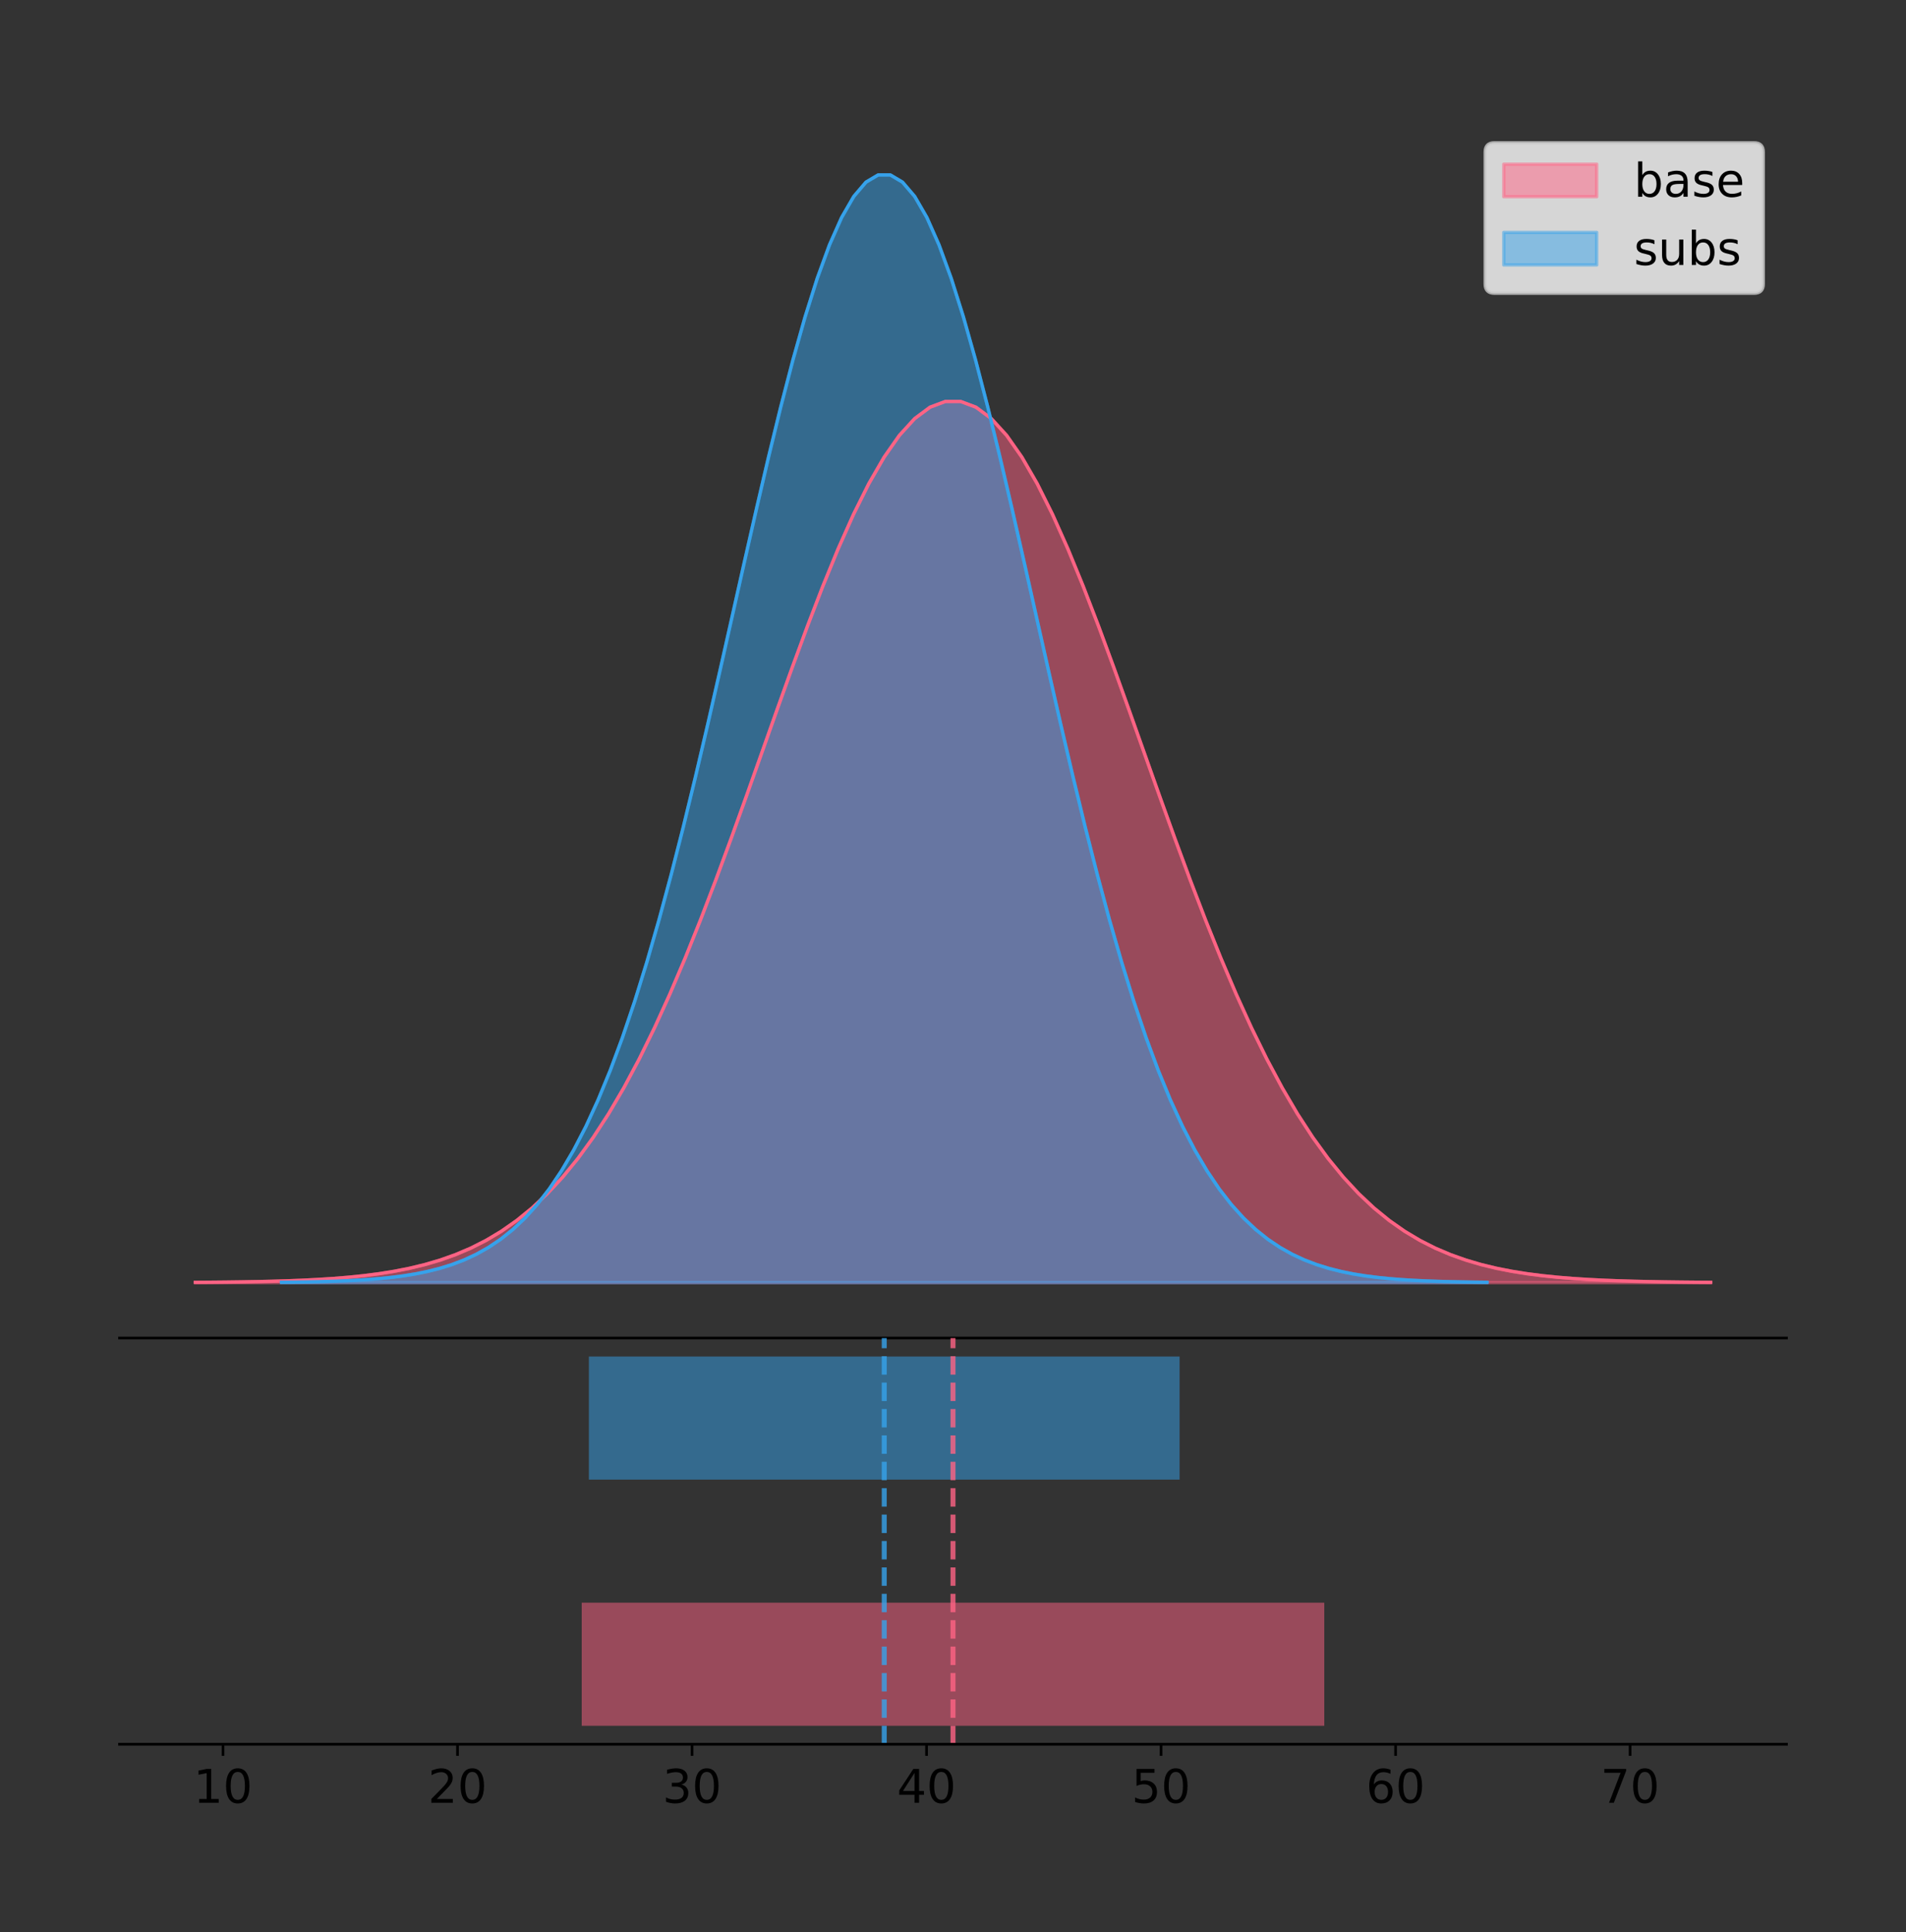 <?xml version="1.0" encoding="utf-8" standalone="no"?>
<!DOCTYPE svg PUBLIC "-//W3C//DTD SVG 1.1//EN"
  "http://www.w3.org/Graphics/SVG/1.1/DTD/svg11.dtd">
<!-- Created with matplotlib (https://matplotlib.org/) -->
<svg height="581.789pt" version="1.1" viewBox="0 0 574.2 581.789" width="574.2pt" xmlns="http://www.w3.org/2000/svg" xmlns:xlink="http://www.w3.org/1999/xlink">
 <rect x="0" y="0" width="574.2" height="581.789" fill="#333333" stroke="none"/>
 <defs>
  <style type="text/css">
*{stroke-linecap:butt;stroke-linejoin:round;}
  </style>
 </defs>
 <g id="figure_1">
  <g id="patch_1">
   <path d="M 0 581.789 
L 574.2 581.789 
L 574.2 0 
L 0 0 
z
" style="fill:none;"/>
  </g>
  <g id="axes_1">
   <g id="patch_2">
    <path d="M 36 402.93 
L 538.2 402.93 
L 538.2 36 
L 36 36 
z
" style="fill:none;"/>
   </g>
   <g id="PolyCollection_1">
    <defs>
     <path d="M 58.827 -195.538 
L 58.827 -195.627 
L 63.439 -195.661 
L 68.05 -195.706 
L 72.662 -195.766 
L 77.274 -195.846 
L 81.885 -195.951 
L 86.497 -196.089 
L 91.108 -196.267 
L 95.72 -196.498 
L 100.331 -196.792 
L 104.943 -197.167 
L 109.555 -197.639 
L 114.166 -198.231 
L 118.778 -198.967 
L 123.389 -199.875 
L 128.001 -200.989 
L 132.612 -202.344 
L 137.224 -203.98 
L 141.836 -205.942 
L 146.447 -208.277 
L 151.059 -211.034 
L 155.67 -214.264 
L 160.282 -218.021 
L 164.893 -222.356 
L 169.505 -227.319 
L 174.117 -232.954 
L 178.728 -239.302 
L 183.34 -246.395 
L 187.951 -254.251 
L 192.563 -262.881 
L 197.174 -272.276 
L 201.786 -282.413 
L 206.398 -293.248 
L 211.009 -304.72 
L 215.621 -316.744 
L 220.232 -329.217 
L 224.844 -342.014 
L 229.455 -354.991 
L 234.067 -367.988 
L 238.679 -380.831 
L 243.29 -393.334 
L 247.902 -405.307 
L 252.513 -416.557 
L 257.125 -426.894 
L 261.736 -436.138 
L 266.348 -444.123 
L 270.96 -450.702 
L 275.571 -455.75 
L 280.183 -459.17 
L 284.794 -460.898 
L 289.406 -460.898 
L 294.017 -459.17 
L 298.629 -455.75 
L 303.24 -450.702 
L 307.852 -444.123 
L 312.464 -436.138 
L 317.075 -426.894 
L 321.687 -416.557 
L 326.298 -405.307 
L 330.91 -393.334 
L 335.521 -380.831 
L 340.133 -367.988 
L 344.745 -354.991 
L 349.356 -342.014 
L 353.968 -329.217 
L 358.579 -316.744 
L 363.191 -304.72 
L 367.802 -293.248 
L 372.414 -282.413 
L 377.026 -272.276 
L 381.637 -262.881 
L 386.249 -254.251 
L 390.86 -246.395 
L 395.472 -239.302 
L 400.083 -232.954 
L 404.695 -227.319 
L 409.307 -222.356 
L 413.918 -218.021 
L 418.53 -214.264 
L 423.141 -211.034 
L 427.753 -208.277 
L 432.364 -205.942 
L 436.976 -203.98 
L 441.588 -202.344 
L 446.199 -200.989 
L 450.811 -199.875 
L 455.422 -198.967 
L 460.034 -198.231 
L 464.645 -197.639 
L 469.257 -197.167 
L 473.869 -196.792 
L 478.48 -196.498 
L 483.092 -196.267 
L 487.703 -196.089 
L 492.315 -195.951 
L 496.926 -195.846 
L 501.538 -195.766 
L 506.15 -195.706 
L 510.761 -195.661 
L 515.373 -195.627 
L 515.373 -195.538 
L 515.373 -195.538 
L 510.761 -195.538 
L 506.15 -195.538 
L 501.538 -195.538 
L 496.926 -195.538 
L 492.315 -195.538 
L 487.703 -195.538 
L 483.092 -195.538 
L 478.48 -195.538 
L 473.869 -195.538 
L 469.257 -195.538 
L 464.645 -195.538 
L 460.034 -195.538 
L 455.422 -195.538 
L 450.811 -195.538 
L 446.199 -195.538 
L 441.588 -195.538 
L 436.976 -195.538 
L 432.364 -195.538 
L 427.753 -195.538 
L 423.141 -195.538 
L 418.53 -195.538 
L 413.918 -195.538 
L 409.307 -195.538 
L 404.695 -195.538 
L 400.083 -195.538 
L 395.472 -195.538 
L 390.86 -195.538 
L 386.249 -195.538 
L 381.637 -195.538 
L 377.026 -195.538 
L 372.414 -195.538 
L 367.802 -195.538 
L 363.191 -195.538 
L 358.579 -195.538 
L 353.968 -195.538 
L 349.356 -195.538 
L 344.745 -195.538 
L 340.133 -195.538 
L 335.521 -195.538 
L 330.91 -195.538 
L 326.298 -195.538 
L 321.687 -195.538 
L 317.075 -195.538 
L 312.464 -195.538 
L 307.852 -195.538 
L 303.24 -195.538 
L 298.629 -195.538 
L 294.017 -195.538 
L 289.406 -195.538 
L 284.794 -195.538 
L 280.183 -195.538 
L 275.571 -195.538 
L 270.96 -195.538 
L 266.348 -195.538 
L 261.736 -195.538 
L 257.125 -195.538 
L 252.513 -195.538 
L 247.902 -195.538 
L 243.29 -195.538 
L 238.679 -195.538 
L 234.067 -195.538 
L 229.455 -195.538 
L 224.844 -195.538 
L 220.232 -195.538 
L 215.621 -195.538 
L 211.009 -195.538 
L 206.398 -195.538 
L 201.786 -195.538 
L 197.174 -195.538 
L 192.563 -195.538 
L 187.951 -195.538 
L 183.34 -195.538 
L 178.728 -195.538 
L 174.117 -195.538 
L 169.505 -195.538 
L 164.893 -195.538 
L 160.282 -195.538 
L 155.67 -195.538 
L 151.059 -195.538 
L 146.447 -195.538 
L 141.836 -195.538 
L 137.224 -195.538 
L 132.612 -195.538 
L 128.001 -195.538 
L 123.389 -195.538 
L 118.778 -195.538 
L 114.166 -195.538 
L 109.555 -195.538 
L 104.943 -195.538 
L 100.331 -195.538 
L 95.72 -195.538 
L 91.108 -195.538 
L 86.497 -195.538 
L 81.885 -195.538 
L 77.274 -195.538 
L 72.662 -195.538 
L 68.05 -195.538 
L 63.439 -195.538 
L 58.827 -195.538 
z
" id="ma664c343e0" style="stroke:#ff6384;stroke-opacity:0.5;"/>
    </defs>
    <g clip-path="url(#p7b770c0935)">
     <use style="fill:#ff6384;fill-opacity:0.5;stroke:#ff6384;stroke-opacity:0.5;" x="0" xlink:href="#ma664c343e0" y="581.789"/>
    </g>
   </g>
   <g id="PolyCollection_2">
    <defs>
     <path d="M 84.793 -195.538 
L 84.793 -195.65 
L 88.461 -195.692 
L 92.13 -195.749 
L 95.798 -195.825 
L 99.467 -195.925 
L 103.136 -196.058 
L 106.804 -196.23 
L 110.473 -196.455 
L 114.141 -196.744 
L 117.81 -197.115 
L 121.478 -197.585 
L 125.147 -198.179 
L 128.815 -198.923 
L 132.484 -199.848 
L 136.152 -200.99 
L 139.821 -202.39 
L 143.489 -204.093 
L 147.158 -206.151 
L 150.827 -208.617 
L 154.495 -211.552 
L 158.164 -215.017 
L 161.832 -219.078 
L 165.501 -223.801 
L 169.169 -229.25 
L 172.838 -235.488 
L 176.506 -242.572 
L 180.175 -250.552 
L 183.843 -259.468 
L 187.512 -269.344 
L 191.18 -280.192 
L 194.849 -292.002 
L 198.518 -304.744 
L 202.186 -318.365 
L 205.855 -332.786 
L 209.523 -347.901 
L 213.192 -363.58 
L 216.86 -379.667 
L 220.529 -395.98 
L 224.197 -412.318 
L 227.866 -428.462 
L 231.534 -444.18 
L 235.203 -459.23 
L 238.871 -473.372 
L 242.54 -486.366 
L 246.209 -497.987 
L 249.877 -508.025 
L 253.546 -516.294 
L 257.214 -522.64 
L 260.883 -526.94 
L 264.551 -529.111 
L 268.22 -529.111 
L 271.888 -526.94 
L 275.557 -522.64 
L 279.225 -516.294 
L 282.894 -508.025 
L 286.562 -497.987 
L 290.231 -486.366 
L 293.9 -473.372 
L 297.568 -459.23 
L 301.237 -444.18 
L 304.905 -428.462 
L 308.574 -412.318 
L 312.242 -395.98 
L 315.911 -379.667 
L 319.579 -363.58 
L 323.248 -347.901 
L 326.916 -332.786 
L 330.585 -318.365 
L 334.253 -304.744 
L 337.922 -292.002 
L 341.591 -280.192 
L 345.259 -269.344 
L 348.928 -259.468 
L 352.596 -250.552 
L 356.265 -242.572 
L 359.933 -235.488 
L 363.602 -229.25 
L 367.27 -223.801 
L 370.939 -219.078 
L 374.607 -215.017 
L 378.276 -211.552 
L 381.944 -208.617 
L 385.613 -206.151 
L 389.282 -204.093 
L 392.95 -202.39 
L 396.619 -200.99 
L 400.287 -199.848 
L 403.956 -198.923 
L 407.624 -198.179 
L 411.293 -197.585 
L 414.961 -197.115 
L 418.63 -196.744 
L 422.298 -196.455 
L 425.967 -196.23 
L 429.635 -196.058 
L 433.304 -195.925 
L 436.973 -195.825 
L 440.641 -195.749 
L 444.31 -195.692 
L 447.978 -195.65 
L 447.978 -195.538 
L 447.978 -195.538 
L 444.31 -195.538 
L 440.641 -195.538 
L 436.973 -195.538 
L 433.304 -195.538 
L 429.635 -195.538 
L 425.967 -195.538 
L 422.298 -195.538 
L 418.63 -195.538 
L 414.961 -195.538 
L 411.293 -195.538 
L 407.624 -195.538 
L 403.956 -195.538 
L 400.287 -195.538 
L 396.619 -195.538 
L 392.95 -195.538 
L 389.282 -195.538 
L 385.613 -195.538 
L 381.944 -195.538 
L 378.276 -195.538 
L 374.607 -195.538 
L 370.939 -195.538 
L 367.27 -195.538 
L 363.602 -195.538 
L 359.933 -195.538 
L 356.265 -195.538 
L 352.596 -195.538 
L 348.928 -195.538 
L 345.259 -195.538 
L 341.591 -195.538 
L 337.922 -195.538 
L 334.253 -195.538 
L 330.585 -195.538 
L 326.916 -195.538 
L 323.248 -195.538 
L 319.579 -195.538 
L 315.911 -195.538 
L 312.242 -195.538 
L 308.574 -195.538 
L 304.905 -195.538 
L 301.237 -195.538 
L 297.568 -195.538 
L 293.9 -195.538 
L 290.231 -195.538 
L 286.562 -195.538 
L 282.894 -195.538 
L 279.225 -195.538 
L 275.557 -195.538 
L 271.888 -195.538 
L 268.22 -195.538 
L 264.551 -195.538 
L 260.883 -195.538 
L 257.214 -195.538 
L 253.546 -195.538 
L 249.877 -195.538 
L 246.209 -195.538 
L 242.54 -195.538 
L 238.871 -195.538 
L 235.203 -195.538 
L 231.534 -195.538 
L 227.866 -195.538 
L 224.197 -195.538 
L 220.529 -195.538 
L 216.86 -195.538 
L 213.192 -195.538 
L 209.523 -195.538 
L 205.855 -195.538 
L 202.186 -195.538 
L 198.518 -195.538 
L 194.849 -195.538 
L 191.18 -195.538 
L 187.512 -195.538 
L 183.843 -195.538 
L 180.175 -195.538 
L 176.506 -195.538 
L 172.838 -195.538 
L 169.169 -195.538 
L 165.501 -195.538 
L 161.832 -195.538 
L 158.164 -195.538 
L 154.495 -195.538 
L 150.827 -195.538 
L 147.158 -195.538 
L 143.489 -195.538 
L 139.821 -195.538 
L 136.152 -195.538 
L 132.484 -195.538 
L 128.815 -195.538 
L 125.147 -195.538 
L 121.478 -195.538 
L 117.81 -195.538 
L 114.141 -195.538 
L 110.473 -195.538 
L 106.804 -195.538 
L 103.136 -195.538 
L 99.467 -195.538 
L 95.798 -195.538 
L 92.13 -195.538 
L 88.461 -195.538 
L 84.793 -195.538 
z
" id="mdb0b897f54" style="stroke:#36a2eb;stroke-opacity:0.5;"/>
    </defs>
    <g clip-path="url(#p7b770c0935)">
     <use style="fill:#36a2eb;fill-opacity:0.5;stroke:#36a2eb;stroke-opacity:0.5;" x="0" xlink:href="#mdb0b897f54" y="581.789"/>
    </g>
   </g>
   <g id="line2d_1">
    <path clip-path="url(#p7b770c0935)" d="M 58.827 386.162 
L 63.439 386.129 
L 68.05 386.084 
L 72.662 386.023 
L 77.274 385.943 
L 81.885 385.838 
L 86.497 385.7 
L 91.108 385.522 
L 95.72 385.292 
L 100.331 384.997 
L 104.943 384.623 
L 109.555 384.15 
L 114.166 383.559 
L 118.778 382.823 
L 123.389 381.914 
L 128.001 380.801 
L 132.612 379.445 
L 137.224 377.809 
L 141.836 375.847 
L 146.447 373.512 
L 151.059 370.756 
L 155.67 367.525 
L 160.282 363.768 
L 164.893 359.433 
L 169.505 354.471 
L 174.117 348.835 
L 178.728 342.487 
L 183.34 335.395 
L 187.951 327.538 
L 192.563 318.908 
L 197.174 309.513 
L 201.786 299.377 
L 206.398 288.541 
L 211.009 277.07 
L 215.621 265.045 
L 220.232 252.572 
L 224.844 239.775 
L 229.455 226.798 
L 234.067 213.801 
L 238.679 200.958 
L 243.29 188.455 
L 247.902 176.482 
L 252.513 165.233 
L 257.125 154.896 
L 261.736 145.651 
L 266.348 137.666 
L 270.96 131.087 
L 275.571 126.04 
L 280.183 122.619 
L 284.794 120.892 
L 289.406 120.892 
L 294.017 122.619 
L 298.629 126.04 
L 303.24 131.087 
L 307.852 137.666 
L 312.464 145.651 
L 317.075 154.896 
L 321.687 165.233 
L 326.298 176.482 
L 330.91 188.455 
L 335.521 200.958 
L 340.133 213.801 
L 344.745 226.798 
L 349.356 239.775 
L 353.968 252.572 
L 358.579 265.045 
L 363.191 277.07 
L 367.802 288.541 
L 372.414 299.377 
L 377.026 309.513 
L 381.637 318.908 
L 386.249 327.538 
L 390.86 335.395 
L 395.472 342.487 
L 400.083 348.835 
L 404.695 354.471 
L 409.307 359.433 
L 413.918 363.768 
L 418.53 367.525 
L 423.141 370.756 
L 427.753 373.512 
L 432.364 375.847 
L 436.976 377.809 
L 441.588 379.445 
L 446.199 380.801 
L 450.811 381.914 
L 455.422 382.823 
L 460.034 383.559 
L 464.645 384.15 
L 469.257 384.623 
L 473.869 384.997 
L 478.48 385.292 
L 483.092 385.522 
L 487.703 385.7 
L 492.315 385.838 
L 496.926 385.943 
L 501.538 386.023 
L 506.15 386.084 
L 510.761 386.129 
L 515.373 386.162 
" style="fill:none;stroke:#ff6384;stroke-linecap:square;"/>
   </g>
   <g id="line2d_2">
    <path clip-path="url(#p7b770c0935)" d="M 84.793 386.139 
L 88.461 386.097 
L 92.13 386.04 
L 95.798 385.965 
L 99.467 385.864 
L 103.136 385.732 
L 106.804 385.559 
L 110.473 385.334 
L 114.141 385.045 
L 117.81 384.675 
L 121.478 384.204 
L 125.147 383.61 
L 128.815 382.867 
L 132.484 381.941 
L 136.152 380.799 
L 139.821 379.399 
L 143.489 377.696 
L 147.158 375.639 
L 150.827 373.172 
L 154.495 370.238 
L 158.164 366.772 
L 161.832 362.711 
L 165.501 357.989 
L 169.169 352.539 
L 172.838 346.301 
L 176.506 339.217 
L 180.175 331.237 
L 183.843 322.322 
L 187.512 312.445 
L 191.18 301.597 
L 194.849 289.787 
L 198.518 277.045 
L 202.186 263.424 
L 205.855 249.004 
L 209.523 233.888 
L 213.192 218.209 
L 216.86 202.123 
L 220.529 185.809 
L 224.197 169.471 
L 227.866 153.327 
L 231.534 137.61 
L 235.203 122.559 
L 238.871 108.418 
L 242.54 95.423 
L 246.209 83.803 
L 249.877 73.765 
L 253.546 65.495 
L 257.214 59.15 
L 260.883 54.85 
L 264.551 52.679 
L 268.22 52.679 
L 271.888 54.85 
L 275.557 59.15 
L 279.225 65.495 
L 282.894 73.765 
L 286.562 83.803 
L 290.231 95.423 
L 293.9 108.418 
L 297.568 122.559 
L 301.237 137.61 
L 304.905 153.327 
L 308.574 169.471 
L 312.242 185.809 
L 315.911 202.123 
L 319.579 218.209 
L 323.248 233.888 
L 326.916 249.004 
L 330.585 263.424 
L 334.253 277.045 
L 337.922 289.787 
L 341.591 301.597 
L 345.259 312.445 
L 348.928 322.322 
L 352.596 331.237 
L 356.265 339.217 
L 359.933 346.301 
L 363.602 352.539 
L 367.27 357.989 
L 370.939 362.711 
L 374.607 366.772 
L 378.276 370.238 
L 381.944 373.172 
L 385.613 375.639 
L 389.282 377.696 
L 392.95 379.399 
L 396.619 380.799 
L 400.287 381.941 
L 403.956 382.867 
L 407.624 383.61 
L 411.293 384.204 
L 414.961 384.675 
L 418.63 385.045 
L 422.298 385.334 
L 425.967 385.559 
L 429.635 385.732 
L 433.304 385.864 
L 436.973 385.965 
L 440.641 386.04 
L 444.31 386.097 
L 447.978 386.139 
" style="fill:none;stroke:#36a2eb;stroke-linecap:square;"/>
   </g>
   <g id="patch_3">
    <path d="M 36 402.93 
L 538.2 402.93 
" style="fill:none;stroke:#000000;stroke-linecap:square;stroke-linejoin:miter;stroke-width:0.8;"/>
   </g>
   <g id="legend_1">
    <g id="patch_4">
     <path d="M 450.225 88.299 
L 528.4 88.299 
Q 531.2 88.299 531.2 85.499 
L 531.2 45.8 
Q 531.2 43 528.4 43 
L 450.225 43 
Q 447.425 43 447.425 45.8 
L 447.425 85.499 
Q 447.425 88.299 450.225 88.299 
z
" style="fill:#ffffff;opacity:0.8;stroke:#cccccc;stroke-linejoin:miter;"/>
    </g>
    <g id="patch_5">
     <path d="M 453.025 59.238 
L 481.025 59.238 
L 481.025 49.438 
L 453.025 49.438 
z
" style="fill:#ff6384;opacity:0.5;stroke:#ff6384;stroke-linejoin:miter;"/>
    </g>
    <g id="text_1">
     <!-- base -->
     <defs>
      <path d="M 48.688 27.297 
Q 48.688 37.203 44.609 42.844 
Q 40.531 48.484 33.406 48.484 
Q 26.266 48.484 22.188 42.844 
Q 18.109 37.203 18.109 27.297 
Q 18.109 17.391 22.188 11.75 
Q 26.266 6.109 33.406 6.109 
Q 40.531 6.109 44.609 11.75 
Q 48.688 17.391 48.688 27.297 
z
M 18.109 46.391 
Q 20.953 51.266 25.266 53.625 
Q 29.594 56 35.594 56 
Q 45.562 56 51.781 48.094 
Q 58.016 40.188 58.016 27.297 
Q 58.016 14.406 51.781 6.484 
Q 45.562 -1.422 35.594 -1.422 
Q 29.594 -1.422 25.266 0.953 
Q 20.953 3.328 18.109 8.203 
L 18.109 0 
L 9.078 0 
L 9.078 75.984 
L 18.109 75.984 
z
" id="DejaVuSans-98"/>
      <path d="M 34.281 27.484 
Q 23.391 27.484 19.188 25 
Q 14.984 22.516 14.984 16.5 
Q 14.984 11.719 18.141 8.906 
Q 21.297 6.109 26.703 6.109 
Q 34.188 6.109 38.703 11.406 
Q 43.219 16.703 43.219 25.484 
L 43.219 27.484 
z
M 52.203 31.203 
L 52.203 0 
L 43.219 0 
L 43.219 8.297 
Q 40.141 3.328 35.547 0.953 
Q 30.953 -1.422 24.312 -1.422 
Q 15.922 -1.422 10.953 3.297 
Q 6 8.016 6 15.922 
Q 6 25.141 12.172 29.828 
Q 18.359 34.516 30.609 34.516 
L 43.219 34.516 
L 43.219 35.406 
Q 43.219 41.609 39.141 45 
Q 35.062 48.391 27.688 48.391 
Q 23 48.391 18.547 47.266 
Q 14.109 46.141 10.016 43.891 
L 10.016 52.203 
Q 14.938 54.109 19.578 55.047 
Q 24.219 56 28.609 56 
Q 40.484 56 46.344 49.844 
Q 52.203 43.703 52.203 31.203 
z
" id="DejaVuSans-97"/>
      <path d="M 44.281 53.078 
L 44.281 44.578 
Q 40.484 46.531 36.375 47.5 
Q 32.281 48.484 27.875 48.484 
Q 21.188 48.484 17.844 46.438 
Q 14.5 44.391 14.5 40.281 
Q 14.5 37.156 16.891 35.375 
Q 19.281 33.594 26.516 31.984 
L 29.594 31.297 
Q 39.156 29.25 43.188 25.516 
Q 47.219 21.781 47.219 15.094 
Q 47.219 7.469 41.188 3.016 
Q 35.156 -1.422 24.609 -1.422 
Q 20.219 -1.422 15.453 -0.562 
Q 10.688 0.297 5.422 2 
L 5.422 11.281 
Q 10.406 8.688 15.234 7.391 
Q 20.062 6.109 24.812 6.109 
Q 31.156 6.109 34.562 8.281 
Q 37.984 10.453 37.984 14.406 
Q 37.984 18.062 35.516 20.016 
Q 33.062 21.969 24.703 23.781 
L 21.578 24.516 
Q 13.234 26.266 9.516 29.906 
Q 5.812 33.547 5.812 39.891 
Q 5.812 47.609 11.281 51.797 
Q 16.75 56 26.812 56 
Q 31.781 56 36.172 55.266 
Q 40.578 54.547 44.281 53.078 
z
" id="DejaVuSans-115"/>
      <path d="M 56.203 29.594 
L 56.203 25.203 
L 14.891 25.203 
Q 15.484 15.922 20.484 11.062 
Q 25.484 6.203 34.422 6.203 
Q 39.594 6.203 44.453 7.469 
Q 49.312 8.734 54.109 11.281 
L 54.109 2.781 
Q 49.266 0.734 44.188 -0.344 
Q 39.109 -1.422 33.891 -1.422 
Q 20.797 -1.422 13.156 6.188 
Q 5.516 13.812 5.516 26.812 
Q 5.516 40.234 12.766 48.109 
Q 20.016 56 32.328 56 
Q 43.359 56 49.781 48.891 
Q 56.203 41.797 56.203 29.594 
z
M 47.219 32.234 
Q 47.125 39.594 43.094 43.984 
Q 39.062 48.391 32.422 48.391 
Q 24.906 48.391 20.391 44.141 
Q 15.875 39.891 15.188 32.172 
z
" id="DejaVuSans-101"/>
     </defs>
     <g transform="translate(492.225 59.238)scale(0.14 -0.14)">
      <use xlink:href="#DejaVuSans-98"/>
      <use x="63.477" xlink:href="#DejaVuSans-97"/>
      <use x="124.756" xlink:href="#DejaVuSans-115"/>
      <use x="176.855" xlink:href="#DejaVuSans-101"/>
     </g>
    </g>
    <g id="patch_6">
     <path d="M 453.025 79.787 
L 481.025 79.787 
L 481.025 69.987 
L 453.025 69.987 
z
" style="fill:#36a2eb;opacity:0.5;stroke:#36a2eb;stroke-linejoin:miter;"/>
    </g>
    <g id="text_2">
     <!-- subs -->
     <defs>
      <path d="M 8.5 21.578 
L 8.5 54.688 
L 17.484 54.688 
L 17.484 21.922 
Q 17.484 14.156 20.5 10.266 
Q 23.531 6.391 29.594 6.391 
Q 36.859 6.391 41.078 11.031 
Q 45.312 15.672 45.312 23.688 
L 45.312 54.688 
L 54.297 54.688 
L 54.297 0 
L 45.312 0 
L 45.312 8.406 
Q 42.047 3.422 37.719 1 
Q 33.406 -1.422 27.688 -1.422 
Q 18.266 -1.422 13.375 4.438 
Q 8.5 10.297 8.5 21.578 
z
M 31.109 56 
z
" id="DejaVuSans-117"/>
     </defs>
     <g transform="translate(492.225 79.787)scale(0.14 -0.14)">
      <use xlink:href="#DejaVuSans-115"/>
      <use x="52.1" xlink:href="#DejaVuSans-117"/>
      <use x="115.479" xlink:href="#DejaVuSans-98"/>
      <use x="178.955" xlink:href="#DejaVuSans-115"/>
     </g>
    </g>
   </g>
  </g>
  <g id="axes_2">
   <g id="patch_7">
    <path d="M 36 525.24 
L 538.2 525.24 
L 538.2 402.93 
L 36 402.93 
z
" style="fill:none;"/>
   </g>
   <g id="patch_8">
    <path clip-path="url(#p8329627814)" d="M 175.246 519.68 
L 398.954 519.68 
L 398.954 482.617 
L 175.246 482.617 
z
" style="fill:#ff6384;opacity:0.5;"/>
   </g>
   <g id="patch_9">
    <path clip-path="url(#p8329627814)" d="M 177.405 445.553 
L 355.366 445.553 
L 355.366 408.49 
L 177.405 408.49 
z
" style="fill:#36a2eb;opacity:0.5;"/>
   </g>
   <g id="matplotlib.axis_1">
    <g id="xtick_1">
     <g id="line2d_3">
      <defs>
       <path d="M 0 0 
L 0 3.5 
" id="mb7fccc921f" style="stroke:#000000;stroke-width:0.8;"/>
      </defs>
      <g>
       <use style="stroke:#000000;stroke-width:0.8;" x="67.181" xlink:href="#mb7fccc921f" y="525.24"/>
      </g>
     </g>
     <g id="text_3">
      <!-- 10 -->
      <defs>
       <path d="M 12.406 8.297 
L 28.516 8.297 
L 28.516 63.922 
L 10.984 60.406 
L 10.984 69.391 
L 28.422 72.906 
L 38.281 72.906 
L 38.281 8.297 
L 54.391 8.297 
L 54.391 0 
L 12.406 0 
z
" id="DejaVuSans-49"/>
       <path d="M 31.781 66.406 
Q 24.172 66.406 20.328 58.906 
Q 16.5 51.422 16.5 36.375 
Q 16.5 21.391 20.328 13.891 
Q 24.172 6.391 31.781 6.391 
Q 39.453 6.391 43.281 13.891 
Q 47.125 21.391 47.125 36.375 
Q 47.125 51.422 43.281 58.906 
Q 39.453 66.406 31.781 66.406 
z
M 31.781 74.219 
Q 44.047 74.219 50.516 64.516 
Q 56.984 54.828 56.984 36.375 
Q 56.984 17.969 50.516 8.266 
Q 44.047 -1.422 31.781 -1.422 
Q 19.531 -1.422 13.062 8.266 
Q 6.594 17.969 6.594 36.375 
Q 6.594 54.828 13.062 64.516 
Q 19.531 74.219 31.781 74.219 
z
" id="DejaVuSans-48"/>
      </defs>
      <g transform="translate(58.274 542.878)scale(0.14 -0.14)">
       <use xlink:href="#DejaVuSans-49"/>
       <use x="63.623" xlink:href="#DejaVuSans-48"/>
      </g>
     </g>
    </g>
    <g id="xtick_2">
     <g id="line2d_4">
      <g>
       <use style="stroke:#000000;stroke-width:0.8;" x="137.831" xlink:href="#mb7fccc921f" y="525.24"/>
      </g>
     </g>
     <g id="text_4">
      <!-- 20 -->
      <defs>
       <path d="M 19.188 8.297 
L 53.609 8.297 
L 53.609 0 
L 7.328 0 
L 7.328 8.297 
Q 12.938 14.109 22.625 23.891 
Q 32.328 33.688 34.812 36.531 
Q 39.547 41.844 41.422 45.531 
Q 43.312 49.219 43.312 52.781 
Q 43.312 58.594 39.234 62.25 
Q 35.156 65.922 28.609 65.922 
Q 23.969 65.922 18.812 64.312 
Q 13.672 62.703 7.812 59.422 
L 7.812 69.391 
Q 13.766 71.781 18.938 73 
Q 24.125 74.219 28.422 74.219 
Q 39.75 74.219 46.484 68.547 
Q 53.219 62.891 53.219 53.422 
Q 53.219 48.922 51.531 44.891 
Q 49.859 40.875 45.406 35.406 
Q 44.188 33.984 37.641 27.219 
Q 31.109 20.453 19.188 8.297 
z
" id="DejaVuSans-50"/>
      </defs>
      <g transform="translate(128.924 542.878)scale(0.14 -0.14)">
       <use xlink:href="#DejaVuSans-50"/>
       <use x="63.623" xlink:href="#DejaVuSans-48"/>
      </g>
     </g>
    </g>
    <g id="xtick_3">
     <g id="line2d_5">
      <g>
       <use style="stroke:#000000;stroke-width:0.8;" x="208.481" xlink:href="#mb7fccc921f" y="525.24"/>
      </g>
     </g>
     <g id="text_5">
      <!-- 30 -->
      <defs>
       <path d="M 40.578 39.312 
Q 47.656 37.797 51.625 33 
Q 55.609 28.219 55.609 21.188 
Q 55.609 10.406 48.188 4.484 
Q 40.766 -1.422 27.094 -1.422 
Q 22.516 -1.422 17.656 -0.516 
Q 12.797 0.391 7.625 2.203 
L 7.625 11.719 
Q 11.719 9.328 16.594 8.109 
Q 21.484 6.891 26.812 6.891 
Q 36.078 6.891 40.938 10.547 
Q 45.797 14.203 45.797 21.188 
Q 45.797 27.641 41.281 31.266 
Q 36.766 34.906 28.719 34.906 
L 20.219 34.906 
L 20.219 43.016 
L 29.109 43.016 
Q 36.375 43.016 40.234 45.922 
Q 44.094 48.828 44.094 54.297 
Q 44.094 59.906 40.109 62.906 
Q 36.141 65.922 28.719 65.922 
Q 24.656 65.922 20.016 65.031 
Q 15.375 64.156 9.812 62.312 
L 9.812 71.094 
Q 15.438 72.656 20.344 73.438 
Q 25.25 74.219 29.594 74.219 
Q 40.828 74.219 47.359 69.109 
Q 53.906 64.016 53.906 55.328 
Q 53.906 49.266 50.438 45.094 
Q 46.969 40.922 40.578 39.312 
z
" id="DejaVuSans-51"/>
      </defs>
      <g transform="translate(199.573 542.878)scale(0.14 -0.14)">
       <use xlink:href="#DejaVuSans-51"/>
       <use x="63.623" xlink:href="#DejaVuSans-48"/>
      </g>
     </g>
    </g>
    <g id="xtick_4">
     <g id="line2d_6">
      <g>
       <use style="stroke:#000000;stroke-width:0.8;" x="279.131" xlink:href="#mb7fccc921f" y="525.24"/>
      </g>
     </g>
     <g id="text_6">
      <!-- 40 -->
      <defs>
       <path d="M 37.797 64.312 
L 12.891 25.391 
L 37.797 25.391 
z
M 35.203 72.906 
L 47.609 72.906 
L 47.609 25.391 
L 58.016 25.391 
L 58.016 17.188 
L 47.609 17.188 
L 47.609 0 
L 37.797 0 
L 37.797 17.188 
L 4.891 17.188 
L 4.891 26.703 
z
" id="DejaVuSans-52"/>
      </defs>
      <g transform="translate(270.223 542.878)scale(0.14 -0.14)">
       <use xlink:href="#DejaVuSans-52"/>
       <use x="63.623" xlink:href="#DejaVuSans-48"/>
      </g>
     </g>
    </g>
    <g id="xtick_5">
     <g id="line2d_7">
      <g>
       <use style="stroke:#000000;stroke-width:0.8;" x="349.781" xlink:href="#mb7fccc921f" y="525.24"/>
      </g>
     </g>
     <g id="text_7">
      <!-- 50 -->
      <defs>
       <path d="M 10.797 72.906 
L 49.516 72.906 
L 49.516 64.594 
L 19.828 64.594 
L 19.828 46.734 
Q 21.969 47.469 24.109 47.828 
Q 26.266 48.188 28.422 48.188 
Q 40.625 48.188 47.75 41.5 
Q 54.891 34.812 54.891 23.391 
Q 54.891 11.625 47.562 5.094 
Q 40.234 -1.422 26.906 -1.422 
Q 22.312 -1.422 17.547 -0.641 
Q 12.797 0.141 7.719 1.703 
L 7.719 11.625 
Q 12.109 9.234 16.797 8.062 
Q 21.484 6.891 26.703 6.891 
Q 35.156 6.891 40.078 11.328 
Q 45.016 15.766 45.016 23.391 
Q 45.016 31 40.078 35.438 
Q 35.156 39.891 26.703 39.891 
Q 22.75 39.891 18.812 39.016 
Q 14.891 38.141 10.797 36.281 
z
" id="DejaVuSans-53"/>
      </defs>
      <g transform="translate(340.873 542.878)scale(0.14 -0.14)">
       <use xlink:href="#DejaVuSans-53"/>
       <use x="63.623" xlink:href="#DejaVuSans-48"/>
      </g>
     </g>
    </g>
    <g id="xtick_6">
     <g id="line2d_8">
      <g>
       <use style="stroke:#000000;stroke-width:0.8;" x="420.43" xlink:href="#mb7fccc921f" y="525.24"/>
      </g>
     </g>
     <g id="text_8">
      <!-- 60 -->
      <defs>
       <path d="M 33.016 40.375 
Q 26.375 40.375 22.484 35.828 
Q 18.609 31.297 18.609 23.391 
Q 18.609 15.531 22.484 10.953 
Q 26.375 6.391 33.016 6.391 
Q 39.656 6.391 43.531 10.953 
Q 47.406 15.531 47.406 23.391 
Q 47.406 31.297 43.531 35.828 
Q 39.656 40.375 33.016 40.375 
z
M 52.594 71.297 
L 52.594 62.312 
Q 48.875 64.062 45.094 64.984 
Q 41.312 65.922 37.594 65.922 
Q 27.828 65.922 22.672 59.328 
Q 17.531 52.734 16.797 39.406 
Q 19.672 43.656 24.016 45.922 
Q 28.375 48.188 33.594 48.188 
Q 44.578 48.188 50.953 41.516 
Q 57.328 34.859 57.328 23.391 
Q 57.328 12.156 50.688 5.359 
Q 44.047 -1.422 33.016 -1.422 
Q 20.359 -1.422 13.672 8.266 
Q 6.984 17.969 6.984 36.375 
Q 6.984 53.656 15.188 63.938 
Q 23.391 74.219 37.203 74.219 
Q 40.922 74.219 44.703 73.484 
Q 48.484 72.75 52.594 71.297 
z
" id="DejaVuSans-54"/>
      </defs>
      <g transform="translate(411.523 542.878)scale(0.14 -0.14)">
       <use xlink:href="#DejaVuSans-54"/>
       <use x="63.623" xlink:href="#DejaVuSans-48"/>
      </g>
     </g>
    </g>
    <g id="xtick_7">
     <g id="line2d_9">
      <g>
       <use style="stroke:#000000;stroke-width:0.8;" x="491.08" xlink:href="#mb7fccc921f" y="525.24"/>
      </g>
     </g>
     <g id="text_9">
      <!-- 70 -->
      <defs>
       <path d="M 8.203 72.906 
L 55.078 72.906 
L 55.078 68.703 
L 28.609 0 
L 18.312 0 
L 43.219 64.594 
L 8.203 64.594 
z
" id="DejaVuSans-55"/>
      </defs>
      <g transform="translate(482.173 542.878)scale(0.14 -0.14)">
       <use xlink:href="#DejaVuSans-55"/>
       <use x="63.623" xlink:href="#DejaVuSans-48"/>
      </g>
     </g>
    </g>
   </g>
   <g id="line2d_10">
    <path clip-path="url(#p8329627814)" d="M 287.1 525.24 
L 287.1 402.93 
" style="fill:none;stroke:#ff6384;stroke-dasharray:5.55,2.4;stroke-dashoffset:0;stroke-opacity:0.8;stroke-width:1.5;"/>
   </g>
   <g id="line2d_11">
    <path clip-path="url(#p8329627814)" d="M 266.385 525.24 
L 266.385 402.93 
" style="fill:none;stroke:#36a2eb;stroke-dasharray:5.55,2.4;stroke-dashoffset:0;stroke-opacity:0.8;stroke-width:1.5;"/>
   </g>
   <g id="patch_10">
    <path d="M 36 525.24 
L 538.2 525.24 
" style="fill:none;stroke:#000000;stroke-linecap:square;stroke-linejoin:miter;stroke-width:0.8;"/>
   </g>
  </g>
 </g>
 <defs>
  <clipPath id="p7b770c0935">
   <rect height="366.93" width="502.2" x="36" y="36"/>
  </clipPath>
  <clipPath id="p8329627814">
   <rect height="122.31" width="502.2" x="36" y="402.93"/>
  </clipPath>
 </defs>
</svg>
